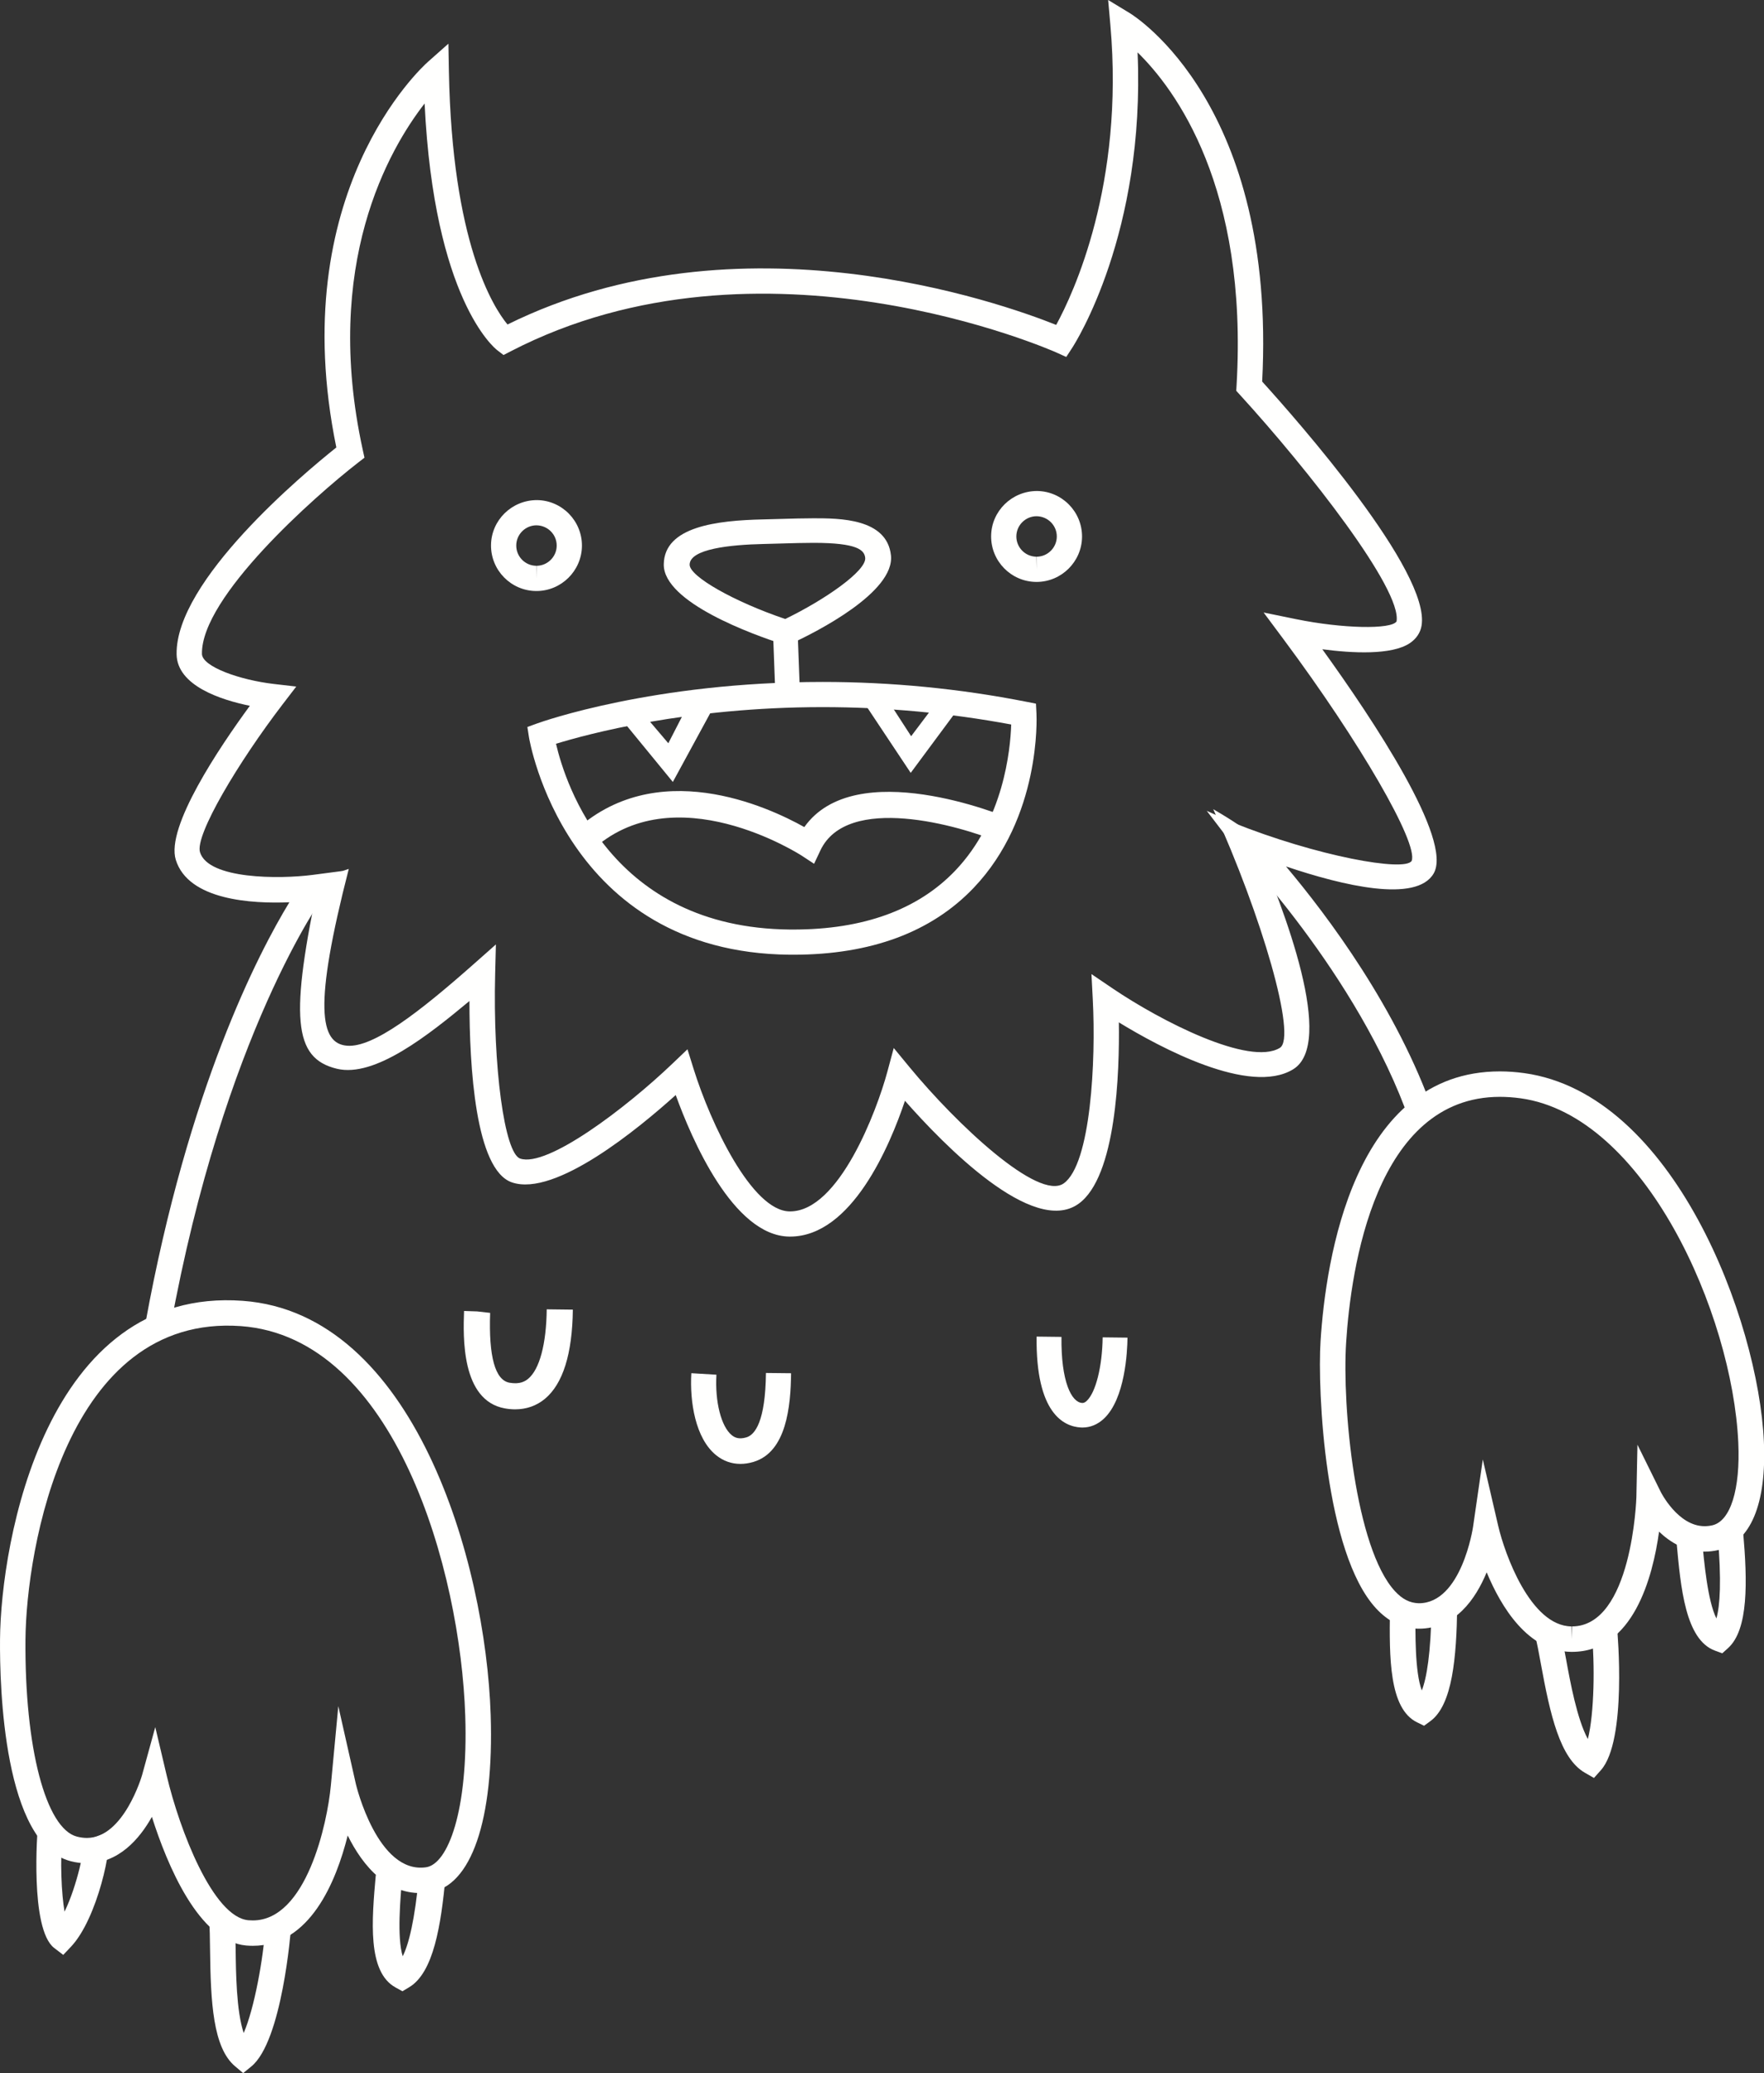 <?xml version="1.0" encoding="UTF-8"?>
<svg width="194px" height="228px" viewBox="0 0 194 228" version="1.1" xmlns="http://www.w3.org/2000/svg" xmlns:xlink="http://www.w3.org/1999/xlink">
    <rect x="0" y="0" width="194" height="228" fill="#333333" stroke="none"/>
    <!-- Generator: Sketch 51.2 (57519) - http://www.bohemiancoding.com/sketch -->
    <title>yeti</title>
    <desc>Created with Sketch.</desc>
    <defs></defs>
    <g id="Page-1" stroke="none" stroke-width="1" fill="none" fill-rule="evenodd">
        <g id="Роза-хутор" transform="translate(-126, -498)" fill="#FFFFFE">
            <g id="Group">
                <g id="yeti" transform="translate(223.5, 612) scale(-1, 1) translate(-223.5, -612) translate(126, 498)">
                    <path d="M176.258,146 C170.367,113.614 159.436,98.588 159.324,98.44 L157.364,95.795 L160.626,96.222 C164.265,96.693 172.077,96.715 173.003,93.733 C173.587,91.857 168.776,83.806 163.917,77.463 L162.418,75.508 L164.863,75.225 C168.595,74.795 172.766,73.328 172.79,71.914 C172.894,65.662 160.426,54.609 155.614,50.877 L154.916,50.337 L155.106,49.473 C159.556,29.08 152.214,16.409 148.303,11.383 C147.262,32.918 140.621,38.278 140.326,38.506 L139.623,39.046 L138.837,38.639 C111.294,24.374 79.148,38.621 78.826,38.765 L77.736,39.258 L77.082,38.255 C76.737,37.724 69.032,25.635 69.892,5.764 C65.767,9.794 57.723,20.559 59.006,42.391 L59.041,42.98 L58.643,43.415 C51.118,51.652 40.796,64.833 41.413,68.348 C42.006,69.247 47.376,69.134 52.447,68.098 L56.031,67.364 L53.844,70.302 C45.444,81.589 38.988,92.75 39.749,94.678 C40.475,95.914 50.163,94.186 59.472,90.444 L62.283,89.177 L59.356,93.008 C59.22,93.148 45.638,107.121 39.969,123.295 L37.34,122.37 C41.357,110.906 48.968,100.757 53.569,95.292 C47.294,97.41 39.23,99.33 37.331,96.067 C35.185,92.375 43.974,79.171 49.575,71.406 C46.366,71.831 41.934,72.087 39.931,70.721 C39.237,70.248 38.798,69.594 38.664,68.831 C37.629,62.913 52.276,46.282 56.19,41.965 C54.61,11.613 70.108,1.834 70.773,1.43 L73.128,0 L72.885,2.747 C71.334,20.321 76.98,32.32 78.842,35.734 C84.929,33.301 113.691,23.086 139.186,35.688 C140.79,33.744 145.286,26.631 145.631,7.831 L145.685,4.803 L147.949,6.813 C148.603,7.394 163.753,21.229 158.011,49.212 C161.674,52.134 175.713,63.875 175.578,71.96 C175.52,75.428 170.671,76.981 167.522,77.624 C170.85,82.165 176.783,90.964 175.668,94.562 C174.284,99.018 167.287,99.403 163.175,99.232 C166.53,104.742 174.291,119.601 179,145.499 L176.258,146 Z" id="Fill-112"></path>
                    <path d="M157.794,187.643 L158.617,196.402 C159.004,200.519 161.299,211.208 167.197,211.209 L167.199,211.209 C167.357,211.209 167.516,211.203 167.682,211.188 C171.573,210.847 175.258,201.25 176.665,195.281 L177.924,189.948 L179.377,195.232 C179.396,195.301 181.389,202.137 185.447,202.137 C185.795,202.137 186.161,202.087 186.536,201.992 C189.97,201.105 192.299,192.19 192.199,180.312 C192.118,170.448 187.754,144.465 168.506,145.846 C151.51,147.085 144.353,172.78 143.834,188.685 C143.491,199.195 145.746,205.03 148.152,205.364 C153.486,206.124 155.837,196.322 155.858,196.225 L157.794,187.643 Z M167.199,214 L167.197,214 C160.931,213.999 158.039,206.981 156.761,201.869 C155.129,205.155 152.278,208.763 147.767,208.126 C143.175,207.492 140.659,200.188 141.037,188.595 C141.589,171.719 149.478,144.435 168.302,143.065 C190.008,141.476 194.91,169.632 194.997,180.29 C195.041,185.532 194.613,202.787 187.236,204.691 C186.634,204.848 186.031,204.926 185.447,204.926 C181.954,204.926 179.659,202.247 178.295,199.819 C176.633,205.047 173.148,213.511 167.927,213.967 C167.679,213.989 167.436,214 167.199,214 Z" id="Fill-114"></path>
                    <path d="M108.11,136 C101.322,136.001 97.123,125.971 95.475,121.064 C91.196,125.926 81.41,135.966 76.396,132.402 C72.212,129.434 71.871,117.867 71.952,112.441 C67.401,115.218 57.568,120.513 52.792,117.607 C48.138,114.777 53.616,100.249 57.152,92.134 C57.511,91.311 61.567,89 61.567,89 C56.227,100.744 52.34,114.085 54.247,115.246 C57.599,117.28 67.31,112.315 72.641,108.705 L74.964,107.13 L74.819,109.921 C74.467,116.614 75.024,128.024 78.015,130.149 C80.786,132.111 89.777,123.675 94.985,117.352 L96.708,115.26 L97.411,117.871 C98.565,122.151 102.725,133.23 108.112,133.23 L108.157,133.23 C112.306,133.183 116.841,123.584 118.725,117.543 L119.394,115.399 L121.023,116.956 C126.202,121.908 134.83,128.431 137.793,127.42 C139.52,126.834 140.806,117.32 140.543,107.065 L140.462,103.869 L142.864,105.996 C148.92,111.357 153.946,115.231 156.822,115.009 C159.816,114.779 160.553,110.764 156.642,95.563 L159.885,96.623 C163.118,111.846 162.774,116.38 157.951,117.542 C153.771,118.55 147.843,113.808 143.371,110.091 C143.373,117.304 142.725,128.669 138.695,130.041 C133.91,131.67 124.727,124.077 120.686,120.432 C118.961,125.197 114.39,135.93 108.189,136 L108.11,136 Z" id="Fill-118"></path>
                    <path d="M83.792,79.681 C83.88,82.484 84.628,90.187 89.946,95.753 C94.051,100.05 100.041,102.231 107.748,102.231 L108.142,102.23 C127.753,102.043 132.81,86.279 133.851,81.8 C130.424,80.744 119.454,77.769 104.527,77.769 C97.564,77.769 90.593,78.413 83.792,79.681 Z M107.748,105 C99.239,105 92.567,102.525 87.915,97.642 C80.517,89.879 80.99,78.931 81.014,78.468 L81.069,77.388 L82.13,77.179 C89.465,75.734 96.999,75 104.527,75 C123.113,75 135.414,79.379 135.929,79.565 L137,79.954 L136.826,81.078 C136.789,81.315 132.87,104.764 108.168,104.999 L107.748,105 Z" id="Fill-120"></path>
                    <path d="M105.47,95 L104.778,93.533 C101.825,87.272 89.557,90.759 85.077,92.629 L84,89.988 C84.719,89.686 100.92,83.028 106.544,90.962 C110.523,88.734 122.922,82.967 132,91.581 L130.071,93.666 C120.945,85.008 106.959,94.02 106.819,94.114 L105.47,95 Z" id="Fill-122"></path>
                    <polygon id="Fill-124" points="94.843 85 90 78.464 91.805 77 94.795 80.969 98.014 76 100 77.243"></polygon>
                    <polygon id="Fill-126" points="121.003 86 116 76.798 118.55 76 121.5 81.743 125.293 77.283 127 78.681"></polygon>
                    <polygon id="Fill-128" points="109.706 77 107 76.881 107.295 69 110 69.118"></polygon>
                    <path d="M105.529,59.703 C100.69,59.703 99.94,60.496 99.848,61.35 C99.694,62.77 104.258,65.953 108.643,68.077 C114.229,66.192 119.174,63.399 119.155,62.1 C119.135,60.375 114.729,59.912 111.036,59.828 L109.048,59.774 C107.812,59.737 106.629,59.703 105.529,59.703 Z M108.444,71 L107.916,70.754 C105.25,69.512 96.579,65.14 97.016,61.076 C97.454,57 102.706,57 105.529,57 C106.654,57 107.869,57.036 109.138,57.072 L111.104,57.125 C116.151,57.241 121.948,57.907 122,62.067 C122.056,66.268 112.064,69.83 109.001,70.819 L108.444,71 Z" id="Fill-130"></path>
                    <path d="M136.001,57.775 C134.748,57.789 133.76,58.799 133.776,60.026 C133.788,61.239 134.787,62.226 136.001,62.226 L136.001,63.613 L136.025,62.226 C137.252,62.211 138.24,61.203 138.224,59.976 C138.212,58.761 137.213,57.775 136.001,57.775 Z M136.001,65 C133.273,65 131.033,62.783 131,60.058 C130.97,57.3 133.186,55.031 135.941,55 C138.727,55 140.967,57.217 141,59.943 C141.03,62.698 138.814,64.969 136.059,65 L136.001,65 Z" id="Fill-132"></path>
                    <path d="M81.001,56.775 C79.749,56.789 78.76,57.799 78.776,59.026 C78.789,60.239 79.787,61.226 80.999,61.226 L80.999,62.613 L81.025,61.226 C82.251,61.211 83.24,60.201 83.224,58.975 C83.212,57.761 82.213,56.775 81.001,56.775 Z M80.999,64 C78.272,64 76.032,61.783 76,59.057 C75.97,56.3 78.186,54.031 80.942,54 C83.726,54 85.968,56.217 86,58.942 C86.03,61.7 83.814,63.969 81.058,64 L80.999,64 Z" id="Fill-134"></path>
                    <path d="M113.574,161 C113.108,161 112.627,160.929 112.133,160.78 C108.513,159.699 108.04,154.697 108,151.029 L110.763,151 C110.823,156.34 111.965,157.798 112.912,158.081 C113.764,158.336 114.217,158.087 114.522,157.841 C115.688,156.897 116.383,154.162 116.21,151.191 L118.97,151.025 C119.152,154.17 118.532,158.189 116.244,160.042 C115.456,160.678 114.552,161 113.574,161" id="Fill-138"></path>
                    <path d="M138.347,155 C137.113,155 136,154.611 135.082,153.853 C133.093,152.205 132.056,148.901 132,144.034 L134.873,144 C134.916,147.818 135.661,150.603 136.916,151.642 C137.256,151.921 137.831,152.272 138.966,152.072 C140.547,151.789 141.266,149.205 141.095,144.391 L142.527,144.23 L143.963,144.181 C144.06,146.955 144.309,154.034 139.47,154.897 C139.087,154.966 138.71,155 138.347,155" id="Fill-140"></path>
                    <path d="M75.951,157 C75.1,157 74.296,156.673 73.617,156.044 C71.26,153.865 71.019,148.658 71,147.114 L73.734,147.082 C73.772,150.278 74.493,153.153 75.487,154.071 C75.745,154.312 75.906,154.298 75.983,154.298 C77.16,154.234 78.32,151.962 78.263,147.032 L80.998,147 C81.097,155.464 77.991,156.895 76.13,156.995 C76.069,156.999 76.012,157 75.951,157" id="Fill-142"></path>
                    <path d="M150.743,219 L149.995,218.552 C147.321,216.952 146.494,211.751 146,206.369 L148.895,206 L148.906,206.127 C149.377,211.243 150.061,213.857 150.71,215.152 C151.354,213.101 150.969,208.759 150.766,206.436 L153.671,206.203 C154.113,211.198 154.613,216.859 151.506,218.577 L150.743,219 Z" id="Fill-180"></path>
                    <path d="M168.257,228 L167.359,227.268 C163.955,224.488 163.009,212.207 163,212.082 L165.81,211.896 C166.039,215.399 167.02,220.871 168.199,223.589 C169.006,221.197 169.056,216.916 169.085,214.36 C169.101,213.004 169.115,211.835 169.199,211 L172,211.292 C171.927,211.998 171.916,213.108 171.9,214.392 C171.832,220.218 171.579,225.208 169.142,227.255 L168.257,228 Z" id="Fill-186"></path>
                    <g id="Group-4" transform="translate(0, 117)">
                        <path d="M14.917,41.89 L15.035,47.658 C15.037,47.801 15.506,61.873 22.123,61.873 L22.123,63.271 L22.175,61.873 C26.69,61.828 29.522,53.876 30.232,50.816 L31.925,43.513 L32.999,50.933 C33.011,51.016 34.267,59.326 38.957,59.326 C39.95,59.305 40.782,58.872 41.586,57.999 C45.959,53.266 47.408,37.682 46.957,30.656 C46.438,22.53 43.751,3.631 30.048,3.631 C29.315,3.631 28.549,3.684 27.769,3.791 C14.12,5.677 4.474,27.474 3.828,41.651 C3.593,46.804 4.685,50.291 6.678,50.753 C6.968,50.819 7.255,50.851 7.533,50.851 C10.463,50.851 12.341,47.112 12.359,47.075 L14.917,41.89 Z M22.123,64.672 C15.391,64.672 13.232,56.457 12.541,51.454 C11.324,52.615 9.644,53.65 7.533,53.65 C7.039,53.65 6.537,53.592 6.039,53.477 C2.486,52.656 0.7,48.411 1.014,41.525 C1.619,28.211 10.949,3.289 27.381,1.02 C28.289,0.895 29.186,0.832 30.048,0.832 C46.139,0.832 49.199,21.565 49.768,30.478 C50.12,35.943 49.297,53.796 43.663,59.892 C42.328,61.334 40.798,62.086 39.111,62.123 L38.957,62.124 C34.957,62.124 32.71,58.863 31.5,55.923 C29.91,59.743 26.955,64.623 22.202,64.672 L22.123,64.672 Z" id="Fill-116"></path>
                        <path d="M38.386,72.798 L37.697,72.296 C35.24,70.504 34.824,65.213 34.74,59.764 L34.738,59.622 L37.556,59.578 L37.557,59.721 C37.638,64.897 38.104,67.573 38.634,68.919 C39.401,66.898 39.35,62.505 39.323,60.152 L42.141,60.117 C42.199,65.176 42.265,70.908 39.153,72.424 L38.386,72.798 Z" id="Fill-182"></path>
                        <path d="M5.592,64.832 L4.958,64.262 C2.693,62.228 2.82,56.919 3.295,51.487 L6.112,51.597 L6.101,51.728 C5.651,56.894 5.843,59.605 6.233,60.999 C7.204,59.066 7.6,54.686 7.811,52.343 L10.618,52.591 C10.161,57.629 9.645,63.34 6.393,64.536 L5.592,64.832 Z" id="Fill-184"></path>
                        <path d="M19.7,78.541 L18.936,77.681 C16.037,74.423 17.128,62.382 17.141,62.261 L19.945,62.546 C19.592,65.973 19.658,71.432 20.373,74.26 C21.565,72.076 22.321,67.935 22.771,65.463 C23.01,64.159 23.216,63.032 23.436,62.24 L26.152,62.986 C25.965,63.655 25.771,64.725 25.544,65.962 C24.516,71.595 23.441,76.387 20.699,77.966 L19.7,78.541 Z" id="Fill-188"></path>
                    </g>
                    <path d="M188.045,215 L187.189,214.095 C184.275,211.009 182.557,202.883 183.1,201.5 L185.665,202.482 C185.714,202.351 185.721,202.262 185.722,202.258 C185.652,203.151 186.495,207.356 187.901,210.242 C188.236,208.244 188.422,204.908 188.112,201.226 L190.85,201 C190.859,201.11 191.76,212.147 189.037,214.241 L188.045,215 Z" id="Fill-190"></path>
                </g>
            </g>
        </g>
    </g>
</svg>